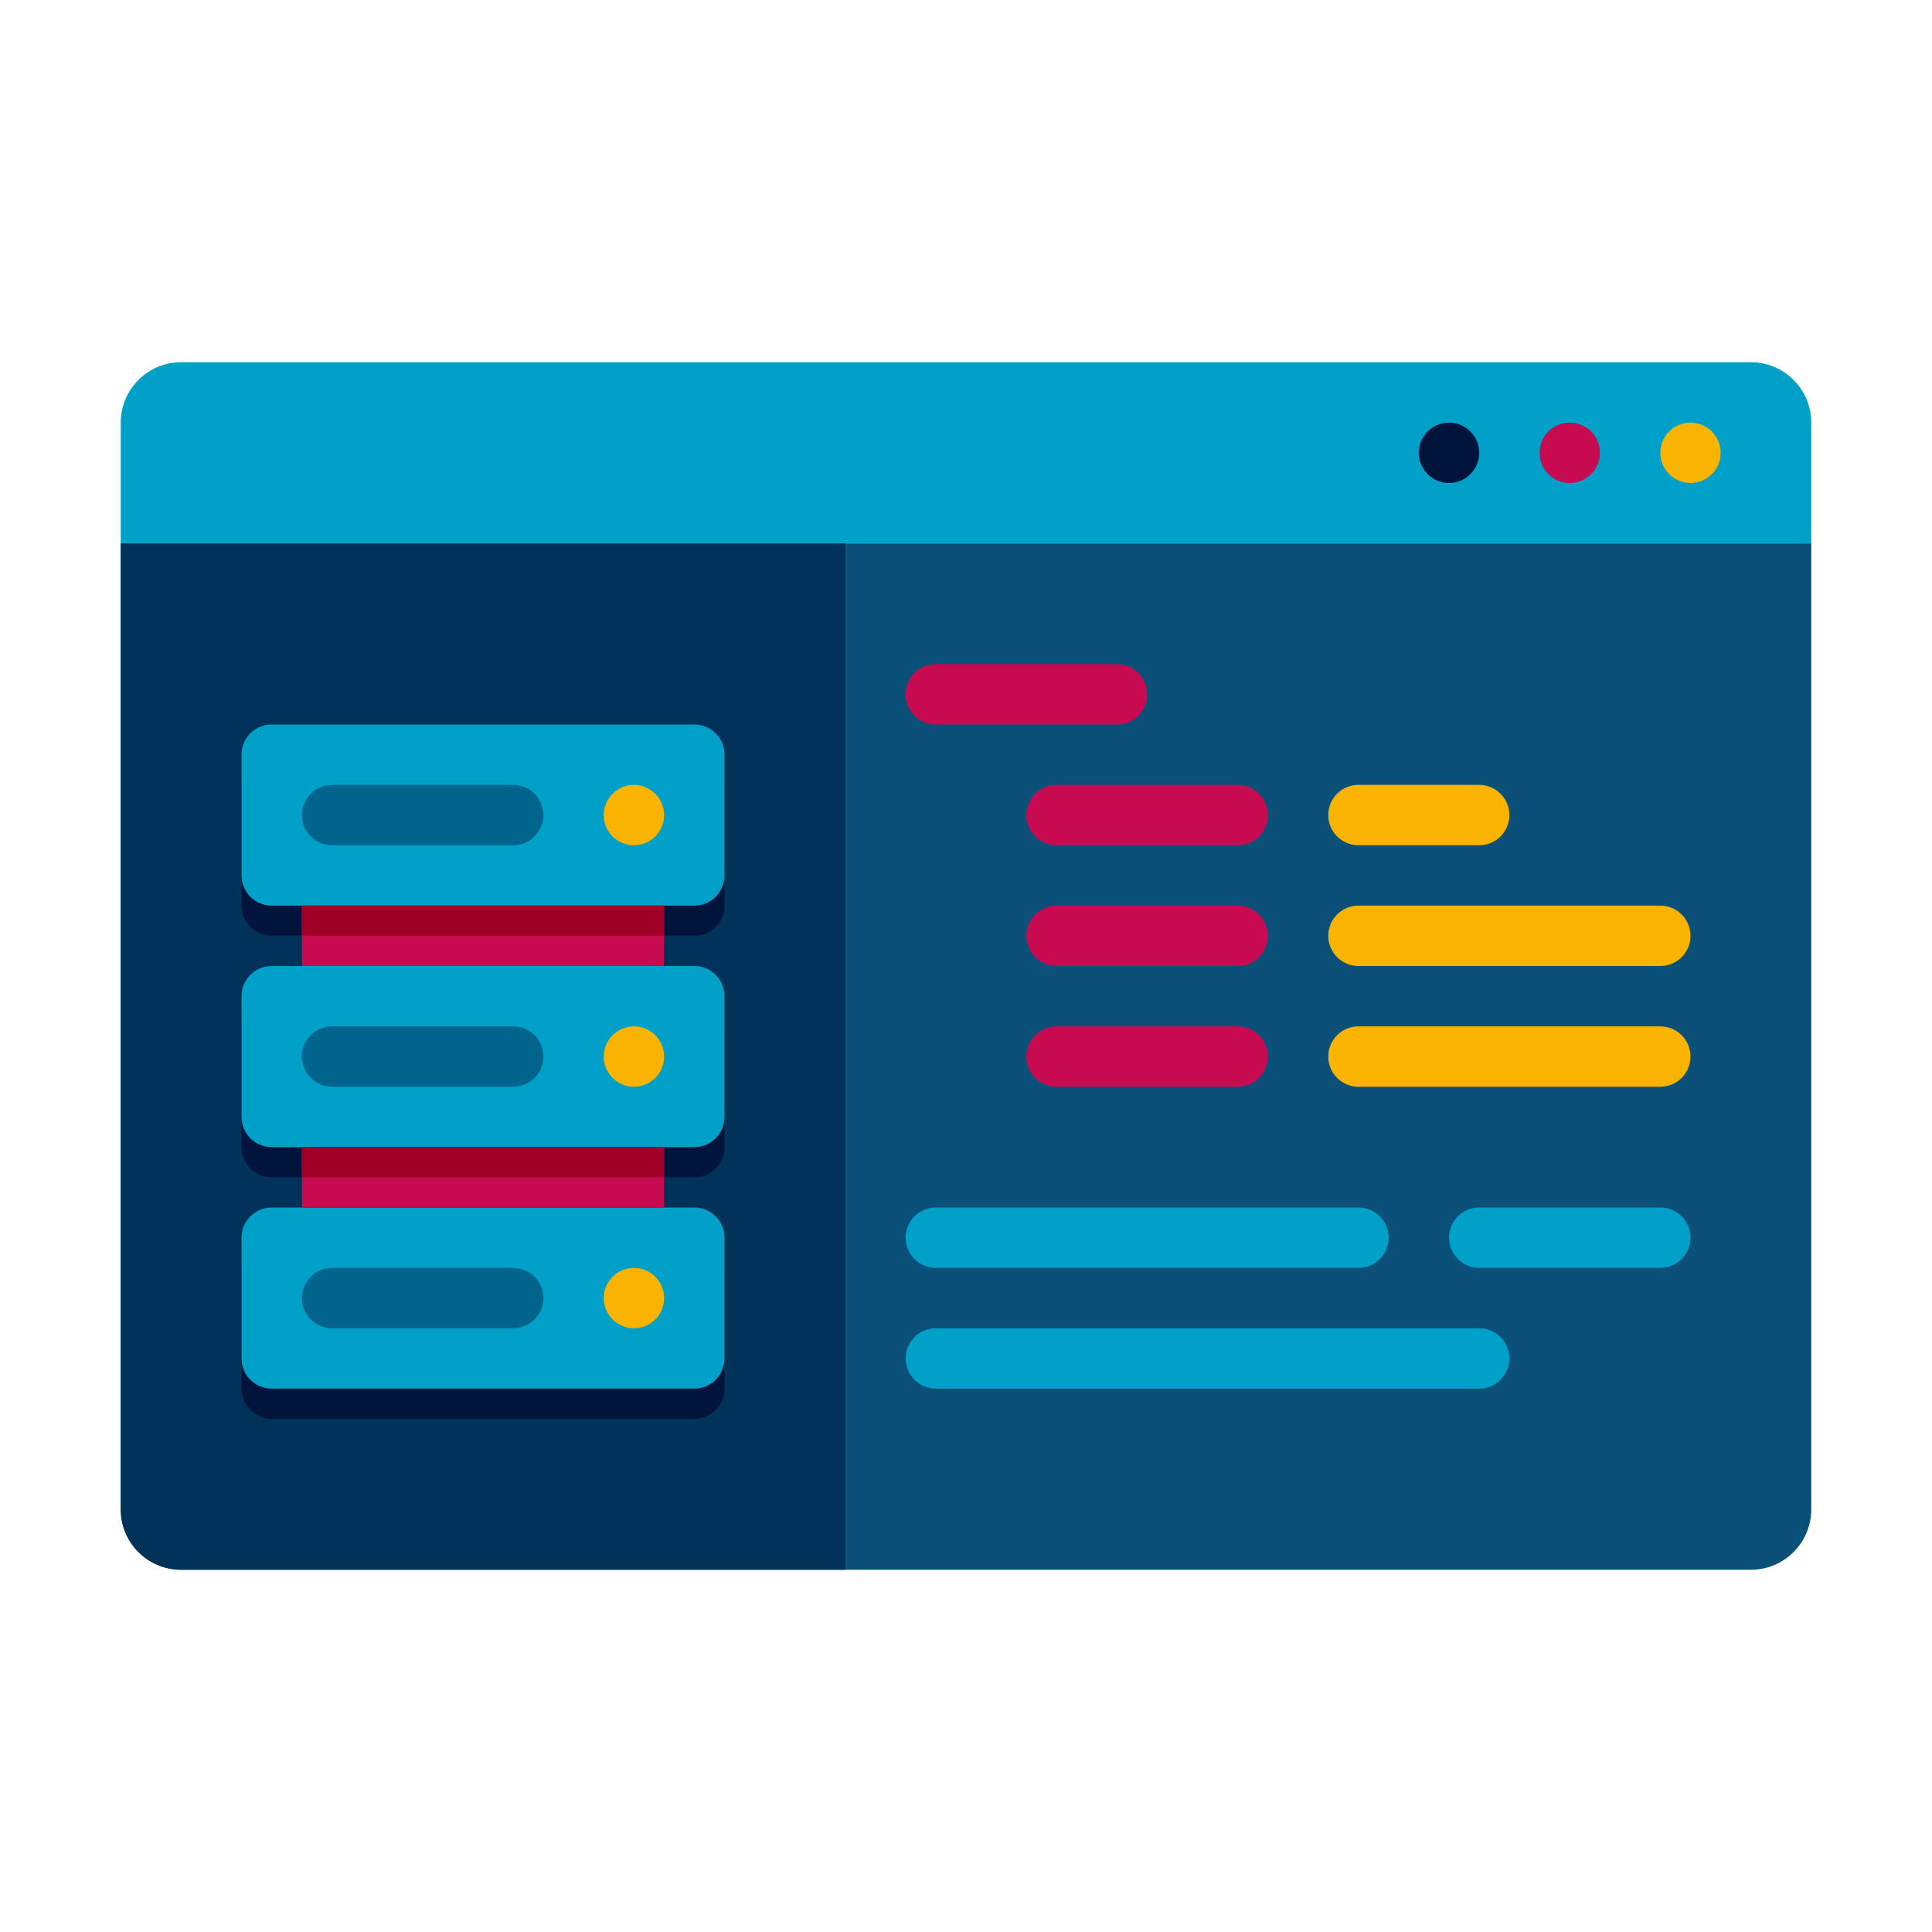 <svg xmlns="http://www.w3.org/2000/svg"  viewBox="0 0 64 64" width="512px" height="512px"><path fill="#0A5078" d="M58,52H6c-1.105,0-2-0.895-2-2V18h56v32C60,51.105,59.105,52,58,52z"/><path fill="#00A0C8" d="M60,18H4v-4c0-1.105,0.895-2,2-2h52c1.105,0,2,0.895,2,2V18z"/><path fill="#00325A" d="M28,52H6c-1.105,0-2-0.895-2-2V18h24V52z"/><circle cx="56" cy="15" r="1" fill="#FAB400"/><circle cx="52" cy="15" r="1" fill="#C80A50"/><circle cx="48" cy="15" r="1" fill="#00143C"/><path fill="#C80A50" d="M37,24h-6c-0.552,0-1-0.448-1-1v0c0-0.552,0.448-1,1-1h6c0.552,0,1,0.448,1,1v0 C38,23.552,37.552,24,37,24z"/><path fill="#C80A50" d="M41,28h-6c-0.552,0-1-0.448-1-1v0c0-0.552,0.448-1,1-1h6c0.552,0,1,0.448,1,1v0 C42,27.552,41.552,28,41,28z"/><path fill="#FAB400" d="M49,28h-4c-0.552,0-1-0.448-1-1v0c0-0.552,0.448-1,1-1h4c0.552,0,1,0.448,1,1v0 C50,27.552,49.552,28,49,28z"/><path fill="#C80A50" d="M41,32h-6c-0.552,0-1-0.448-1-1v0c0-0.552,0.448-1,1-1h6c0.552,0,1,0.448,1,1v0 C42,31.552,41.552,32,41,32z"/><path fill="#FAB400" d="M55,32H45c-0.552,0-1-0.448-1-1v0c0-0.552,0.448-1,1-1h10c0.552,0,1,0.448,1,1v0 C56,31.552,55.552,32,55,32z"/><path fill="#C80A50" d="M41,36h-6c-0.552,0-1-0.448-1-1l0,0c0-0.552,0.448-1,1-1h6c0.552,0,1,0.448,1,1l0,0 C42,35.552,41.552,36,41,36z"/><path fill="#00A0C8" d="M45,42H31c-0.552,0-1-0.448-1-1l0,0c0-0.552,0.448-1,1-1h14c0.552,0,1,0.448,1,1l0,0 C46,41.552,45.552,42,45,42z"/><path fill="#00A0C8" d="M49,46H31c-0.552,0-1-0.448-1-1l0,0c0-0.552,0.448-1,1-1h18c0.552,0,1,0.448,1,1l0,0 C50,45.552,49.552,46,49,46z"/><path fill="#00A0C8" d="M55,42h-6c-0.552,0-1-0.448-1-1l0,0c0-0.552,0.448-1,1-1h6c0.552,0,1,0.448,1,1l0,0 C56,41.552,55.552,42,55,42z"/><path fill="#FAB400" d="M55,36H45c-0.552,0-1-0.448-1-1l0,0c0-0.552,0.448-1,1-1h10c0.552,0,1,0.448,1,1l0,0 C56,35.552,55.552,36,55,36z"/><g><path fill="#00143C" d="M22,31h1c0.552,0,1-0.448,1-1v-4c0-0.552-0.448-1-1-1H9c-0.552,0-1,0.448-1,1v4c0,0.552,0.448,1,1,1h1v2 H9c-0.552,0-1,0.448-1,1v4c0,0.552,0.448,1,1,1h1v2H9c-0.552,0-1,0.448-1,1v4c0,0.552,0.448,1,1,1h14c0.552,0,1-0.448,1-1v-4 c0-0.552-0.448-1-1-1h-1v-2h1c0.552,0,1-0.448,1-1v-4c0-0.552-0.448-1-1-1h-1V31z"/></g><g><path fill="#00A0C8" d="M23,30H9c-0.552,0-1-0.448-1-1v-4c0-0.552,0.448-1,1-1h14c0.552,0,1,0.448,1,1v4 C24,29.552,23.552,30,23,30z"/><path fill="#00648C" d="M17,28h-6c-0.552,0-1-0.448-1-1v0c0-0.552,0.448-1,1-1h6c0.552,0,1,0.448,1,1v0 C18,27.552,17.552,28,17,28z"/><circle cx="21" cy="27" r="1" fill="#FAB400"/><path fill="#00A0C8" d="M23,38H9c-0.552,0-1-0.448-1-1v-4c0-0.552,0.448-1,1-1h14c0.552,0,1,0.448,1,1v4 C24,37.552,23.552,38,23,38z"/><path fill="#00648C" d="M17,36h-6c-0.552,0-1-0.448-1-1l0,0c0-0.552,0.448-1,1-1h6c0.552,0,1,0.448,1,1l0,0 C18,35.552,17.552,36,17,36z"/><circle cx="21" cy="35" r="1" fill="#FAB400"/><path fill="#00A0C8" d="M23,46H9c-0.552,0-1-0.448-1-1v-4c0-0.552,0.448-1,1-1h14c0.552,0,1,0.448,1,1v4 C24,45.552,23.552,46,23,46z"/><path fill="#00648C" d="M17,44h-6c-0.552,0-1-0.448-1-1l0,0c0-0.552,0.448-1,1-1h6c0.552,0,1,0.448,1,1l0,0 C18,43.552,17.552,44,17,44z"/><circle cx="21" cy="43" r="1" fill="#FAB400"/></g><g><rect width="12" height="2" x="10" y="30" fill="#C80A50"/></g><g><rect width="12" height="1" x="10" y="30" fill="#A00028"/></g><g><rect width="12" height="2" x="10" y="38" fill="#C80A50"/></g><g><rect width="12" height="1" x="10" y="38" fill="#A00028"/></g></svg>